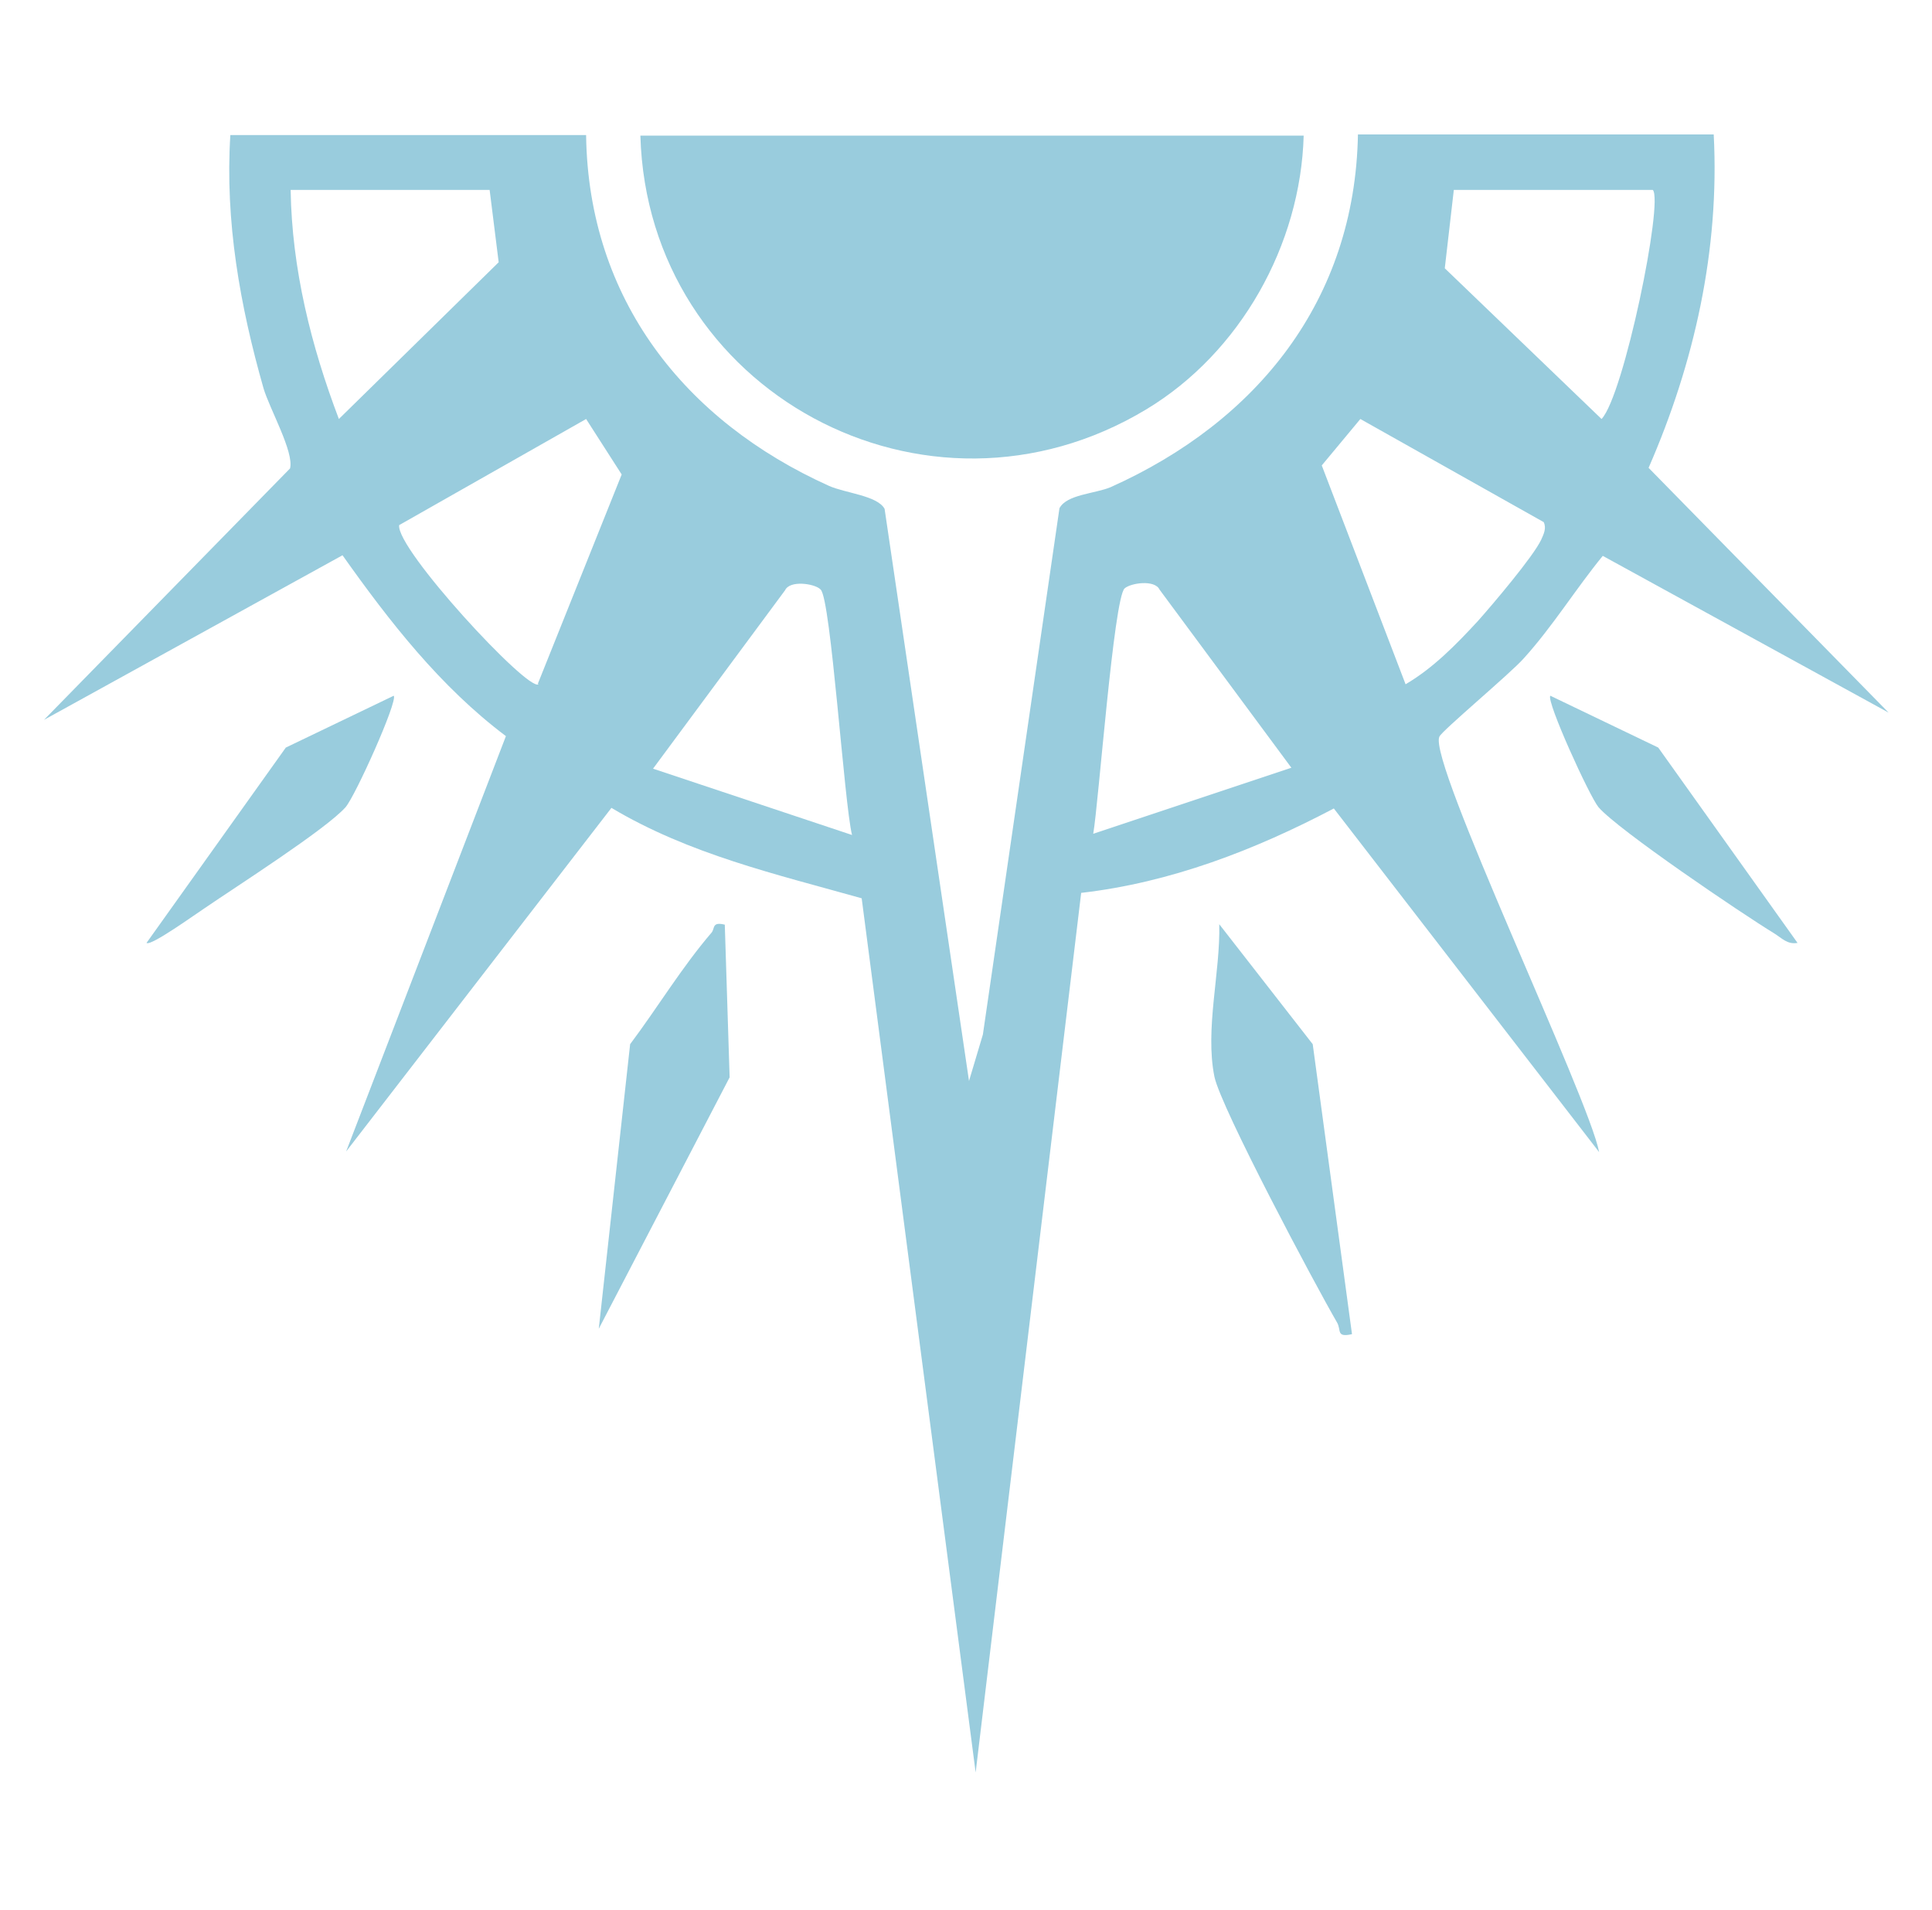 <?xml version="1.0" encoding="UTF-8"?>
<svg xmlns="http://www.w3.org/2000/svg" version="1.1" viewBox="0 0 320.4 316.8">
  <defs>
    <style>
      .cls-1 {
        fill: #9cd;
      }
    </style>
  </defs>
  <!-- Generator: Adobe Illustrator 28.7.1, SVG Export Plug-In . SVG Version: 1.2.0 Build 142)  -->
  <g>
    <g id="Layer_1">
      <g id="Splendor">
        <path class="cls-1" d="M97.2,22.5c.4,27.1,16.3,47.3,40.3,58.1,2.7,1.2,8,1.6,9.2,3.8l14,94.9,2.3-7.7,12.7-87.3c1.2-2.3,5.9-2.4,8.5-3.5,24.3-10.9,40.5-31,41-58.5h59c1,19.1-3.2,37.9-10.8,55.3l39.8,40.6-47.4-26c-4.5,5.5-8.3,11.7-13.1,17-2.2,2.5-13.7,12.1-14,13-1.9,4.1,24.8,59.9,26.5,68.9l-44-57c-13.1,6.9-27.1,12.3-41.9,14l-17.5,145.9-18.9-145c-14.2-4-28.6-7.3-41.5-15l-44,57,26.5-68.9c-10.9-8.2-19.3-19-27.1-30L7.3,119.4l40.8-41.7c.7-2.7-3.4-9.9-4.4-13.3-3.9-13.7-6.4-27.7-5.5-42,0,0,59,0,59,0ZM81.2,31.5h-33c.2,13.1,3.4,25.9,8,38l26.5-26s-1.5-12-1.5-12ZM274.1,31.5h-33l-1.5,13,26,25c3.7-3.9,10.3-36.1,8.5-38h0ZM89.2,113.4l13.9-34.7-5.9-9.2-31,17.6c-.6,3.9,21.4,27.7,23.1,26.4ZM256,86.6l-30.4-17.1-6.4,7.7,13.9,36.3c4.6-2.7,8.4-6.6,12-10.5,2.4-2.7,9.2-10.7,10.5-13.5.4-.9.9-1.9.4-2.9h0ZM136,97.7c-1-.9-5-1.5-5.8.2l-21.9,29.6,33,11c-1.3-5.2-3.5-39.1-5.2-40.7h0ZM214.2,127.4l-21.9-29.6c-.8-1.7-4.8-1.1-5.8-.2-1.8,1.7-4.3,35.5-5.2,40.7l33-11h0Z"/>
        <path class="cls-1" d="M216.2,22.5c-.5,18.1-10.5,36-26.1,45.4-36.5,22-82.7-3-83.9-45.4,0,0,109.9,0,109.9,0Z"/>
        <path class="cls-1" d="M224.2,221.3c-2.7.6-1.7-.7-2.5-2-3.6-6.2-19.2-35.5-20.3-40.7-1.6-7.9,1-17.3.8-25.3l15.5,19.9,6.5,48h0Z"/>
        <path class="cls-1" d="M120.2,153.4l.8,25.3-21.7,41.7,5.2-47.2c4.5-6,8.6-12.8,13.5-18.5.6-.7,0-1.9,2.3-1.3h0Z"/>
        <path class="cls-1" d="M24.3,156.4l23.1-32.4,17.9-8.6c.7.9-6.4,16.7-8,18.5-3.3,3.7-18.2,13.2-23.3,16.7-1.4.9-9,6.4-9.7,5.8h0Z"/>
        <path class="cls-1" d="M298.1,156.4c-1.7.3-2.6-.8-3.9-1.6-5.4-3.3-25.8-17.1-29.1-20.9-1.5-1.8-8.7-17.6-8-18.5l17.9,8.6,23.1,32.4h0Z"/>
      </g>
    </g>
  </g>
</svg>